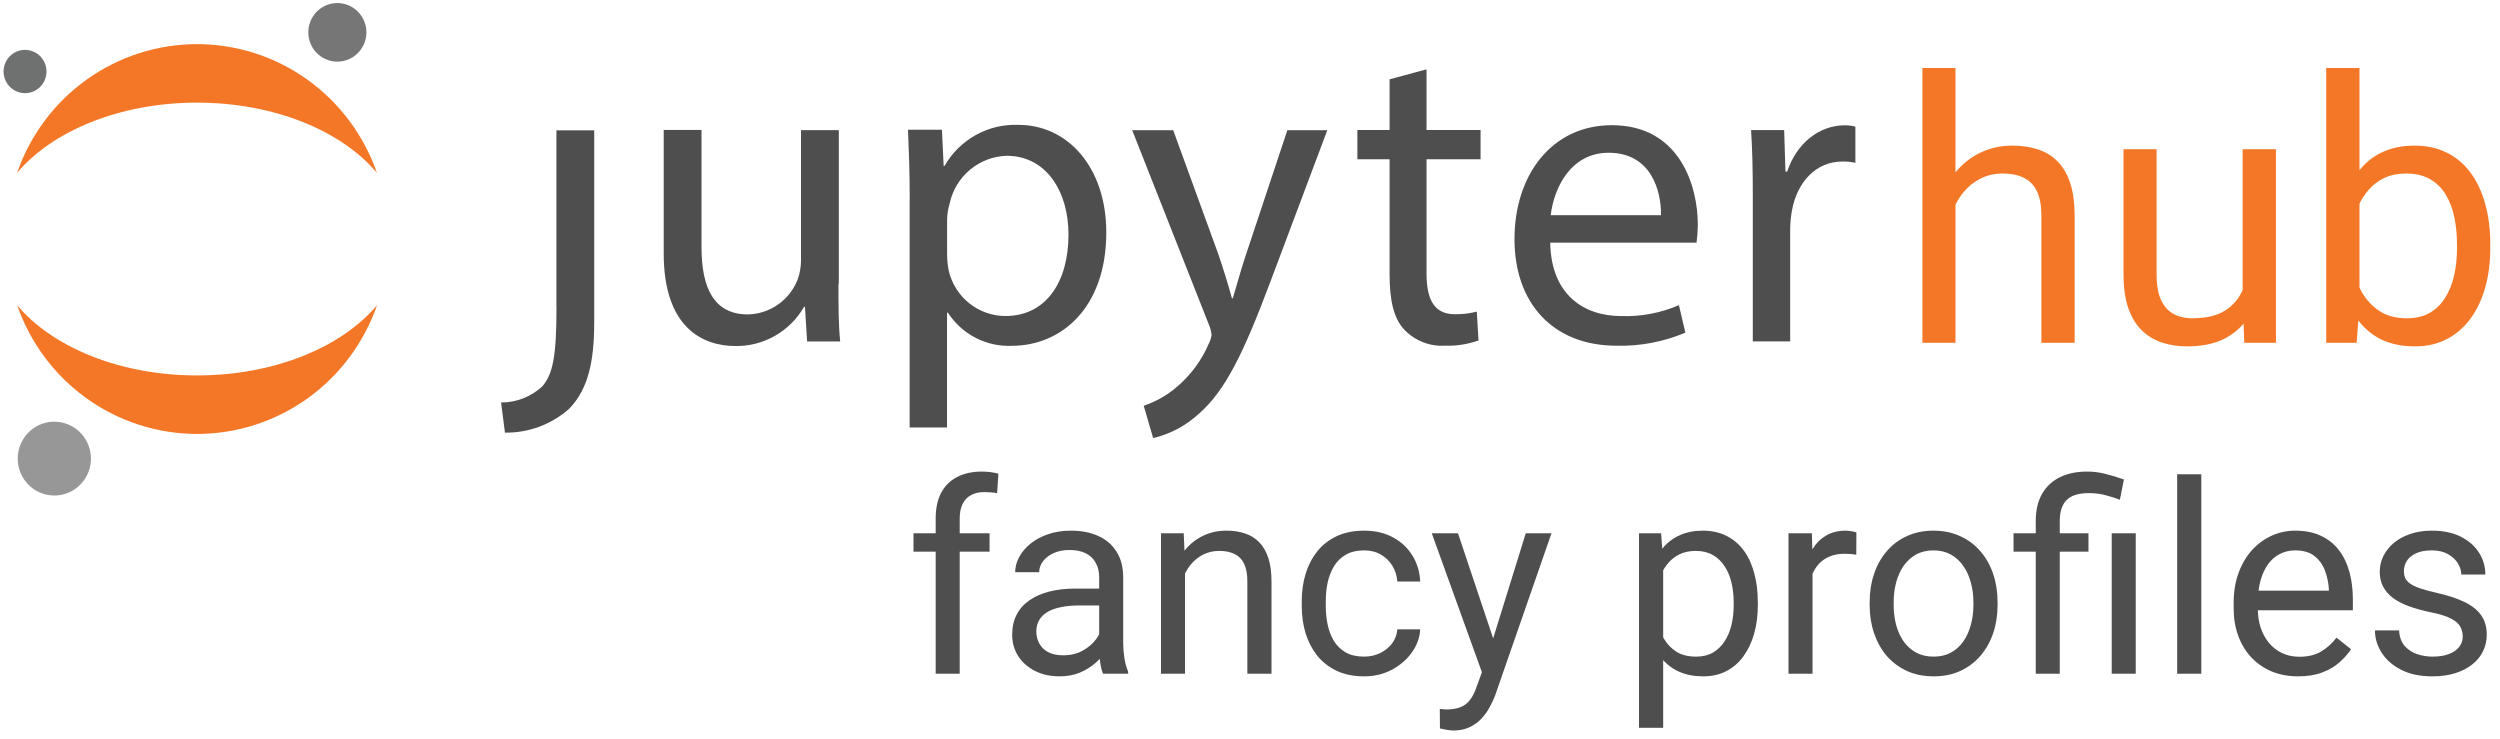 <svg width="423" height="125" viewBox="0 0 423 125" fill="none" xmlns="http://www.w3.org/2000/svg">
<g clip-path="url(#clip0_1469_2)">
<path d="M94.16 51.929C94.16 60.506 93.506 63.306 91.761 65.374C89.857 67.133 87.366 68.107 84.783 68.101L85.438 73.203C89.441 73.258 93.322 71.811 96.326 69.142C99.451 65.887 100.542 61.386 100.542 54.48V22.05H94.145V51.973L94.16 51.929Z" fill="#4E4E4E"/>
<path d="M141.869 48.021C141.869 51.716 141.869 54.971 142.16 57.771H136.563L136.199 51.907H136.054C134.876 53.956 133.177 55.652 131.133 56.819C129.089 57.987 126.773 58.584 124.424 58.548C118.9 58.548 112.3 55.44 112.3 42.89V21.983H118.696V41.82C118.696 48.623 120.732 53.197 126.532 53.197C128.352 53.163 130.121 52.589 131.618 51.546C133.115 50.502 134.274 49.037 134.949 47.332C135.337 46.267 135.534 45.14 135.531 44.004V22.013H141.927V48.021H141.869Z" fill="#4E4E4E"/>
<path d="M153.924 33.677C153.924 29.103 153.779 25.408 153.633 21.948H159.376L159.666 28.076H159.812C161.068 25.881 162.895 24.073 165.096 22.848C167.297 21.623 169.788 21.028 172.299 21.127C180.789 21.127 187.185 28.458 187.185 39.307C187.185 52.165 179.495 58.513 171.194 58.513C169.064 58.603 166.946 58.133 165.05 57.148C163.154 56.164 161.544 54.699 160.379 52.898H160.233V72.324H153.91V33.618L153.924 33.677ZM160.248 43.207C160.265 44.098 160.362 44.987 160.539 45.861C161.06 48.028 162.287 49.956 164.024 51.335C165.761 52.715 167.908 53.467 170.119 53.469C176.879 53.469 180.789 47.854 180.789 39.659C180.789 32.489 177.082 26.361 170.337 26.361C168.068 26.425 165.886 27.252 164.137 28.71C162.388 30.169 161.173 32.175 160.684 34.41C160.428 35.273 160.281 36.164 160.248 37.064V43.192V43.207Z" fill="#4E4E4E"/>
<path d="M198.501 22.017L206.191 43.143C206.991 45.504 207.863 48.319 208.444 50.474H208.59C209.244 48.333 209.971 45.592 210.843 43.011L217.821 22.031H224.581L215.001 47.527C210.421 59.784 207.31 66.073 202.949 69.915C200.746 71.982 198.044 73.432 195.114 74.122L193.515 68.654C195.565 67.965 197.465 66.885 199.111 65.472C201.438 63.512 203.279 61.032 204.49 58.23C204.749 57.746 204.921 57.22 204.999 56.676C204.942 56.089 204.794 55.516 204.563 54.975L191.567 22.031H198.544L198.501 22.017Z" fill="#4E4E4E"/>
<path d="M241.369 11.733V21.996H250.513V26.952H241.369V46.216C241.369 50.615 242.605 53.166 246.167 53.166C247.416 53.185 248.663 53.037 249.874 52.726L250.164 57.608C248.345 58.254 246.422 58.553 244.495 58.488C243.216 58.567 241.936 58.364 240.744 57.893C239.551 57.422 238.475 56.694 237.59 55.761C235.772 53.84 235.118 50.659 235.118 46.451V26.952H229.667V21.996H235.118V13.419L241.369 11.733Z" fill="#4E4E4E"/>
<path d="M262.298 41.064C262.443 49.86 267.967 53.482 274.349 53.482C277.685 53.587 281.005 52.957 284.074 51.634L285.165 56.282C281.487 57.84 277.523 58.594 273.535 58.496C262.719 58.496 256.25 51.253 256.25 40.463C256.25 29.672 262.501 21.183 272.735 21.183C284.205 21.183 287.273 31.446 287.273 38.029C287.262 39.044 287.189 40.058 287.055 41.064H262.341H262.298ZM281.036 36.416C281.109 32.282 279.364 25.846 272.183 25.846C265.714 25.846 262.894 31.901 262.385 36.416H281.051H281.036Z" fill="#4E4E4E"/>
<path d="M296.574 33.164C296.574 28.956 296.501 25.335 296.283 22.007H301.88L302.098 29.03H302.389C303.988 24.221 307.84 21.201 312.114 21.201C312.727 21.192 313.338 21.266 313.932 21.421V27.549C313.216 27.392 312.484 27.318 311.751 27.329C307.244 27.329 304.061 30.804 303.189 35.671C303.009 36.673 302.911 37.688 302.898 38.706V57.766H296.574V33.164Z" fill="#4E4E4E"/>
<path d="M61.989 5.257C62.032 6.236 61.785 7.206 61.28 8.044C60.776 8.882 60.036 9.55 59.155 9.964C58.274 10.378 57.291 10.519 56.33 10.37C55.37 10.22 54.474 9.786 53.758 9.123C53.042 8.461 52.537 7.598 52.307 6.646C52.076 5.694 52.131 4.694 52.465 3.773C52.798 2.852 53.395 2.051 54.179 1.473C54.964 0.894 55.901 0.563 56.872 0.521C58.173 0.466 59.443 0.933 60.402 1.821C61.362 2.709 61.933 3.945 61.989 5.257Z" fill="#767677"/>
<path d="M33.341 63.523C20.258 63.523 8.831 58.729 2.9 51.633C5.109 58.001 9.226 63.518 14.681 67.422C20.136 71.325 26.66 73.422 33.348 73.422C40.037 73.422 46.56 71.325 52.016 67.422C57.471 63.518 61.588 58.001 63.797 51.633C57.851 58.729 46.425 63.523 33.341 63.523Z" fill="#F37726"/>
<path d="M33.339 17.366C46.422 17.366 57.849 22.16 63.78 29.256C61.571 22.888 57.454 17.371 51.999 13.467C46.544 9.564 40.02 7.467 33.332 7.467C26.643 7.467 20.119 9.564 14.664 13.467C9.209 17.371 5.092 22.888 2.883 29.256C8.829 22.174 20.255 17.366 33.339 17.366Z" fill="#F37726"/>
<path d="M15.38 77.322C15.434 78.557 15.123 79.78 14.487 80.837C13.851 81.894 12.918 82.736 11.807 83.258C10.696 83.779 9.456 83.957 8.245 83.768C7.034 83.579 5.906 83.031 5.003 82.195C4.101 81.359 3.464 80.271 3.175 79.07C2.886 77.869 2.956 76.608 3.378 75.448C3.799 74.287 4.553 73.279 5.543 72.55C6.533 71.822 7.715 71.406 8.94 71.355C10.578 71.288 12.176 71.878 13.383 72.996C14.59 74.115 15.308 75.671 15.38 77.322Z" fill="#989798"/>
<path d="M4.391 15.761C3.673 15.792 2.961 15.607 2.347 15.231C1.732 14.854 1.242 14.302 0.939 13.644C0.636 12.987 0.533 12.253 0.643 11.536C0.753 10.82 1.072 10.152 1.559 9.618C2.045 9.084 2.678 8.708 3.377 8.537C4.076 8.366 4.809 8.408 5.485 8.657C6.16 8.907 6.747 9.353 7.17 9.939C7.594 10.524 7.836 11.224 7.866 11.949C7.905 12.918 7.561 13.865 6.91 14.579C6.259 15.294 5.353 15.719 4.391 15.761Z" fill="#6F7070"/>
<path d="M330.869 11.5V58H325.269V11.5H330.869ZM329.537 40.381L327.206 40.29C327.226 38.05 327.559 35.981 328.205 34.084C328.851 32.167 329.759 30.502 330.93 29.089C332.1 27.676 333.493 26.586 335.107 25.819C336.742 25.032 338.549 24.639 340.526 24.639C342.141 24.639 343.594 24.861 344.886 25.305C346.177 25.729 347.277 26.415 348.186 27.363C349.114 28.312 349.82 29.543 350.305 31.057C350.789 32.55 351.031 34.377 351.031 36.536V58H345.4V36.476C345.4 34.76 345.148 33.388 344.644 32.358C344.139 31.309 343.402 30.552 342.434 30.088C341.465 29.604 340.274 29.361 338.861 29.361C337.469 29.361 336.197 29.654 335.047 30.239C333.917 30.825 332.938 31.632 332.11 32.661C331.303 33.69 330.667 34.871 330.203 36.203C329.759 37.515 329.537 38.908 329.537 40.381ZM379.458 50.432V25.244H385.089V58H379.73L379.458 50.432ZM380.518 43.529L382.849 43.469C382.849 45.648 382.617 47.667 382.152 49.523C381.708 51.36 380.982 52.954 379.973 54.307C378.964 55.659 377.642 56.718 376.007 57.485C374.372 58.232 372.384 58.605 370.043 58.605C368.449 58.605 366.985 58.373 365.653 57.909C364.341 57.445 363.211 56.728 362.263 55.76C361.314 54.791 360.577 53.53 360.053 51.976C359.548 50.422 359.296 48.555 359.296 46.375V25.244H364.896V46.435C364.896 47.909 365.058 49.13 365.381 50.099C365.724 51.047 366.178 51.804 366.743 52.369C367.328 52.914 367.974 53.297 368.681 53.52C369.407 53.742 370.154 53.852 370.921 53.852C373.302 53.852 375.189 53.398 376.582 52.49C377.975 51.562 378.974 50.321 379.579 48.767C380.205 47.192 380.518 45.447 380.518 43.529ZM393.596 11.5H399.227V51.643L398.742 58H393.596V11.5ZM421.356 41.35V41.985C421.356 44.367 421.074 46.577 420.509 48.615C419.944 50.633 419.116 52.389 418.026 53.883C416.937 55.376 415.604 56.537 414.03 57.364C412.456 58.192 410.65 58.605 408.611 58.605C406.533 58.605 404.706 58.252 403.132 57.546C401.578 56.819 400.266 55.78 399.196 54.428C398.127 53.075 397.269 51.441 396.623 49.523C395.997 47.606 395.563 45.447 395.321 43.045V40.26C395.563 37.838 395.997 35.668 396.623 33.751C397.269 31.834 398.127 30.199 399.196 28.847C400.266 27.474 401.578 26.435 403.132 25.729C404.686 25.002 406.492 24.639 408.551 24.639C410.609 24.639 412.436 25.042 414.03 25.85C415.625 26.637 416.957 27.767 418.026 29.24C419.116 30.713 419.944 32.48 420.509 34.538C421.074 36.577 421.356 38.847 421.356 41.35ZM415.726 41.985V41.35C415.726 39.715 415.574 38.181 415.271 36.748C414.969 35.295 414.484 34.023 413.818 32.934C413.152 31.824 412.274 30.956 411.185 30.33C410.095 29.684 408.753 29.361 407.158 29.361C405.745 29.361 404.514 29.604 403.465 30.088C402.436 30.572 401.558 31.228 400.831 32.056C400.104 32.863 399.509 33.791 399.045 34.841C398.601 35.87 398.268 36.94 398.046 38.05V45.346C398.369 46.758 398.894 48.121 399.62 49.433C400.367 50.724 401.356 51.784 402.587 52.611C403.838 53.439 405.382 53.852 407.219 53.852C408.732 53.852 410.024 53.55 411.094 52.944C412.184 52.319 413.062 51.461 413.728 50.371C414.414 49.281 414.918 48.02 415.241 46.587C415.564 45.154 415.726 43.62 415.726 41.985Z" fill="#F37726"/>
<path d="M162.382 114H158.317V87.721C158.317 86.007 158.625 84.564 159.24 83.392C159.87 82.206 160.771 81.312 161.943 80.711C163.115 80.096 164.506 79.789 166.118 79.789C166.586 79.789 167.055 79.818 167.524 79.876C168.007 79.935 168.476 80.023 168.93 80.14L168.71 83.458C168.403 83.385 168.051 83.334 167.656 83.304C167.275 83.275 166.894 83.26 166.513 83.26C165.649 83.26 164.902 83.436 164.272 83.788C163.657 84.124 163.188 84.623 162.866 85.282C162.543 85.941 162.382 86.754 162.382 87.721V114ZM167.436 90.226V93.346H154.56V90.226H167.436ZM185.981 109.935V97.696C185.981 96.759 185.791 95.946 185.41 95.257C185.043 94.554 184.487 94.012 183.74 93.631C182.993 93.251 182.07 93.06 180.971 93.06C179.946 93.06 179.045 93.236 178.269 93.587C177.507 93.939 176.906 94.4 176.467 94.972C176.042 95.543 175.83 96.158 175.83 96.817H171.765C171.765 95.968 171.984 95.126 172.424 94.29C172.863 93.456 173.493 92.701 174.313 92.027C175.148 91.339 176.145 90.797 177.302 90.401C178.474 89.991 179.777 89.786 181.213 89.786C182.941 89.786 184.465 90.079 185.783 90.665C187.116 91.251 188.156 92.137 188.903 93.324C189.665 94.496 190.046 95.968 190.046 97.74V108.814C190.046 109.605 190.112 110.448 190.244 111.341C190.39 112.235 190.603 113.004 190.881 113.648V114H186.64C186.435 113.531 186.274 112.909 186.157 112.132C186.04 111.341 185.981 110.609 185.981 109.935ZM186.684 99.586L186.728 102.442H182.619C181.462 102.442 180.429 102.538 179.521 102.728C178.613 102.904 177.851 103.175 177.236 103.541C176.621 103.907 176.152 104.369 175.83 104.925C175.507 105.467 175.346 106.104 175.346 106.837C175.346 107.584 175.515 108.265 175.852 108.88C176.188 109.496 176.694 109.986 177.368 110.353C178.056 110.704 178.898 110.88 179.895 110.88C181.14 110.88 182.238 110.616 183.19 110.089C184.143 109.562 184.897 108.917 185.454 108.155C186.025 107.394 186.333 106.654 186.376 105.936L188.112 107.892C188.01 108.507 187.731 109.188 187.277 109.935C186.823 110.682 186.215 111.4 185.454 112.088C184.707 112.762 183.813 113.326 182.773 113.78C181.748 114.22 180.59 114.439 179.301 114.439C177.69 114.439 176.276 114.125 175.061 113.495C173.859 112.865 172.922 112.022 172.248 110.968C171.589 109.898 171.259 108.705 171.259 107.386C171.259 106.112 171.508 104.991 172.006 104.024C172.504 103.043 173.222 102.23 174.16 101.585C175.097 100.926 176.225 100.428 177.543 100.091C178.862 99.754 180.334 99.586 181.96 99.586H186.684ZM200.505 95.301V114H196.44V90.226H200.285L200.505 95.301ZM199.538 101.212L197.846 101.146C197.861 99.52 198.103 98.019 198.571 96.642C199.04 95.25 199.699 94.041 200.549 93.016C201.398 91.991 202.409 91.2 203.581 90.643C204.768 90.072 206.079 89.786 207.514 89.786C208.686 89.786 209.741 89.947 210.678 90.269C211.616 90.577 212.414 91.075 213.073 91.764C213.747 92.452 214.26 93.346 214.611 94.444C214.963 95.528 215.139 96.854 215.139 98.421V114H211.052V98.377C211.052 97.132 210.869 96.136 210.502 95.389C210.136 94.627 209.602 94.078 208.898 93.741C208.195 93.39 207.331 93.214 206.306 93.214C205.295 93.214 204.372 93.426 203.537 93.851C202.717 94.276 202.006 94.862 201.406 95.609C200.82 96.356 200.358 97.213 200.021 98.18C199.699 99.132 199.538 100.143 199.538 101.212ZM230.827 111.1C231.794 111.1 232.688 110.902 233.508 110.506C234.328 110.111 235.002 109.569 235.529 108.88C236.057 108.177 236.357 107.379 236.43 106.485H240.297C240.224 107.892 239.748 109.203 238.869 110.418C238.005 111.62 236.87 112.594 235.463 113.341C234.057 114.073 232.512 114.439 230.827 114.439C229.04 114.439 227.48 114.125 226.147 113.495C224.829 112.865 223.73 112 222.851 110.902C221.987 109.803 221.335 108.543 220.896 107.123C220.471 105.687 220.258 104.171 220.258 102.574V101.651C220.258 100.055 220.471 98.546 220.896 97.125C221.335 95.689 221.987 94.422 222.851 93.324C223.73 92.225 224.829 91.361 226.147 90.731C227.48 90.101 229.04 89.786 230.827 89.786C232.688 89.786 234.313 90.167 235.705 90.929C237.097 91.676 238.188 92.701 238.979 94.005C239.785 95.294 240.224 96.759 240.297 98.399H236.43C236.357 97.418 236.079 96.532 235.595 95.741C235.126 94.95 234.482 94.32 233.662 93.851C232.856 93.368 231.911 93.126 230.827 93.126C229.582 93.126 228.535 93.375 227.685 93.873C226.85 94.356 226.184 95.016 225.686 95.851C225.202 96.671 224.851 97.586 224.631 98.597C224.426 99.593 224.323 100.611 224.323 101.651V102.574C224.323 103.614 224.426 104.64 224.631 105.65C224.836 106.661 225.18 107.577 225.664 108.397C226.162 109.217 226.828 109.876 227.663 110.375C228.513 110.858 229.567 111.1 230.827 111.1ZM251.547 111.539L258.161 90.226H262.512L252.976 117.669C252.756 118.255 252.463 118.885 252.097 119.559C251.745 120.248 251.291 120.899 250.734 121.515C250.178 122.13 249.504 122.628 248.713 123.009C247.937 123.404 247.006 123.602 245.922 123.602C245.6 123.602 245.19 123.558 244.692 123.47C244.194 123.382 243.842 123.309 243.637 123.25L243.615 119.955C243.732 119.969 243.916 119.984 244.165 119.999C244.428 120.028 244.611 120.042 244.714 120.042C245.637 120.042 246.42 119.918 247.065 119.669C247.709 119.435 248.251 119.032 248.691 118.46C249.145 117.904 249.533 117.135 249.855 116.153L251.547 111.539ZM246.691 90.226L252.866 108.683L253.92 112.967L250.998 114.461L242.253 90.226H246.691ZM281.408 94.796V123.141H277.321V90.226H281.057L281.408 94.796ZM297.426 101.915V102.376C297.426 104.105 297.221 105.709 296.811 107.188C296.401 108.653 295.8 109.928 295.009 111.012C294.233 112.096 293.273 112.938 292.131 113.539C290.988 114.139 289.677 114.439 288.198 114.439C286.689 114.439 285.356 114.19 284.199 113.692C283.042 113.194 282.06 112.469 281.254 111.517C280.449 110.565 279.804 109.422 279.321 108.089C278.852 106.756 278.53 105.255 278.354 103.585V101.124C278.53 99.366 278.859 97.791 279.343 96.4C279.826 95.008 280.463 93.822 281.254 92.84C282.06 91.844 283.034 91.09 284.177 90.577C285.319 90.05 286.638 89.786 288.132 89.786C289.626 89.786 290.952 90.079 292.109 90.665C293.266 91.236 294.24 92.057 295.031 93.126C295.822 94.195 296.416 95.477 296.811 96.971C297.221 98.451 297.426 100.099 297.426 101.915ZM293.339 102.376V101.915C293.339 100.729 293.215 99.615 292.966 98.575C292.717 97.52 292.329 96.598 291.801 95.807C291.289 95.001 290.629 94.371 289.824 93.917C289.018 93.448 288.059 93.214 286.945 93.214C285.92 93.214 285.026 93.39 284.265 93.741C283.518 94.093 282.88 94.569 282.353 95.169C281.826 95.755 281.394 96.429 281.057 97.191C280.734 97.938 280.493 98.714 280.332 99.52V105.211C280.625 106.236 281.035 107.203 281.562 108.111C282.089 109.005 282.792 109.73 283.671 110.287C284.55 110.829 285.656 111.1 286.989 111.1C288.088 111.1 289.033 110.873 289.824 110.418C290.629 109.95 291.289 109.312 291.801 108.507C292.329 107.701 292.717 106.778 292.966 105.738C293.215 104.684 293.339 103.563 293.339 102.376ZM306.677 93.961V114H302.612V90.226H306.567L306.677 93.961ZM314.104 90.094L314.082 93.873C313.745 93.8 313.422 93.756 313.115 93.741C312.822 93.712 312.485 93.697 312.104 93.697C311.167 93.697 310.339 93.844 309.621 94.137C308.903 94.43 308.295 94.84 307.797 95.367C307.299 95.894 306.904 96.524 306.611 97.257C306.333 97.975 306.149 98.766 306.062 99.63L304.919 100.289C304.919 98.853 305.058 97.506 305.336 96.246C305.629 94.986 306.076 93.873 306.677 92.906C307.277 91.925 308.039 91.163 308.962 90.621C309.899 90.064 311.013 89.786 312.302 89.786C312.595 89.786 312.932 89.823 313.312 89.896C313.693 89.955 313.957 90.02 314.104 90.094ZM316.345 102.376V101.871C316.345 100.157 316.594 98.568 317.092 97.103C317.59 95.624 318.308 94.342 319.245 93.258C320.183 92.159 321.318 91.31 322.651 90.709C323.984 90.094 325.478 89.786 327.133 89.786C328.803 89.786 330.305 90.094 331.638 90.709C332.985 91.31 334.128 92.159 335.065 93.258C336.018 94.342 336.743 95.624 337.241 97.103C337.739 98.568 337.988 100.157 337.988 101.871V102.376C337.988 104.09 337.739 105.68 337.241 107.145C336.743 108.609 336.018 109.891 335.065 110.99C334.128 112.074 332.993 112.923 331.66 113.539C330.341 114.139 328.847 114.439 327.177 114.439C325.507 114.439 324.006 114.139 322.673 113.539C321.34 112.923 320.197 112.074 319.245 110.99C318.308 109.891 317.59 108.609 317.092 107.145C316.594 105.68 316.345 104.09 316.345 102.376ZM320.41 101.871V102.376C320.41 103.563 320.549 104.684 320.827 105.738C321.105 106.778 321.523 107.701 322.08 108.507C322.651 109.312 323.361 109.95 324.211 110.418C325.061 110.873 326.049 111.1 327.177 111.1C328.291 111.1 329.265 110.873 330.1 110.418C330.949 109.95 331.652 109.312 332.209 108.507C332.766 107.701 333.183 106.778 333.461 105.738C333.754 104.684 333.901 103.563 333.901 102.376V101.871C333.901 100.699 333.754 99.593 333.461 98.553C333.183 97.499 332.758 96.568 332.187 95.763C331.63 94.942 330.927 94.298 330.078 93.829C329.243 93.36 328.261 93.126 327.133 93.126C326.02 93.126 325.039 93.36 324.189 93.829C323.354 94.298 322.651 94.942 322.08 95.763C321.523 96.568 321.105 97.499 320.827 98.553C320.549 99.593 320.41 100.699 320.41 101.871ZM348.513 114H344.448V88.16C344.448 86.358 344.799 84.835 345.502 83.59C346.206 82.345 347.209 81.4 348.513 80.755C349.816 80.111 351.362 79.789 353.149 79.789C354.204 79.789 355.236 79.92 356.247 80.184C357.258 80.433 358.298 80.748 359.367 81.129L358.686 84.557C358.012 84.293 357.229 84.044 356.335 83.81C355.456 83.561 354.489 83.436 353.435 83.436C351.691 83.436 350.432 83.832 349.655 84.623C348.894 85.399 348.513 86.578 348.513 88.16V114ZM353.369 90.226V93.346H340.69V90.226H353.369ZM361.367 90.226V114H357.302V90.226H361.367ZM372.463 80.25V114H368.376V80.25H372.463ZM388.854 114.439C387.199 114.439 385.698 114.161 384.35 113.604C383.017 113.033 381.867 112.235 380.9 111.209C379.948 110.184 379.216 108.968 378.703 107.562C378.19 106.156 377.934 104.618 377.934 102.948V102.025C377.934 100.091 378.22 98.37 378.791 96.861C379.362 95.338 380.139 94.049 381.12 92.994C382.102 91.939 383.215 91.141 384.46 90.599C385.705 90.057 386.994 89.786 388.327 89.786C390.026 89.786 391.491 90.079 392.722 90.665C393.967 91.251 394.985 92.071 395.776 93.126C396.567 94.166 397.153 95.397 397.534 96.817C397.915 98.224 398.105 99.762 398.105 101.432V103.255H380.351V99.938H394.04V99.63C393.981 98.575 393.762 97.55 393.381 96.554C393.015 95.558 392.429 94.737 391.623 94.093C390.817 93.448 389.719 93.126 388.327 93.126C387.404 93.126 386.555 93.324 385.778 93.719C385.002 94.1 384.335 94.671 383.779 95.433C383.222 96.195 382.79 97.125 382.482 98.224C382.175 99.322 382.021 100.589 382.021 102.025V102.948C382.021 104.076 382.175 105.138 382.482 106.134C382.805 107.115 383.266 107.979 383.867 108.727C384.482 109.474 385.222 110.06 386.086 110.484C386.965 110.909 387.961 111.122 389.074 111.122C390.51 111.122 391.726 110.829 392.722 110.243C393.718 109.657 394.589 108.873 395.336 107.892L397.797 109.847C397.285 110.624 396.633 111.363 395.842 112.066C395.051 112.77 394.077 113.341 392.919 113.78C391.777 114.22 390.422 114.439 388.854 114.439ZM416.694 107.694C416.694 107.108 416.562 106.566 416.298 106.068C416.049 105.555 415.529 105.094 414.738 104.684C413.962 104.259 412.79 103.893 411.223 103.585C409.904 103.307 408.71 102.977 407.641 102.596C406.586 102.215 405.686 101.754 404.938 101.212C404.206 100.67 403.642 100.033 403.247 99.3C402.851 98.568 402.653 97.711 402.653 96.73C402.653 95.792 402.858 94.906 403.269 94.071C403.693 93.236 404.287 92.496 405.048 91.852C405.825 91.207 406.755 90.702 407.839 90.335C408.923 89.969 410.131 89.786 411.464 89.786C413.369 89.786 414.995 90.123 416.342 90.797C417.69 91.471 418.723 92.372 419.44 93.499C420.158 94.613 420.517 95.851 420.517 97.213H416.452C416.452 96.554 416.254 95.916 415.859 95.301C415.478 94.671 414.914 94.151 414.167 93.741C413.435 93.331 412.534 93.126 411.464 93.126C410.336 93.126 409.421 93.302 408.718 93.653C408.029 93.99 407.524 94.422 407.202 94.95C406.894 95.477 406.74 96.034 406.74 96.62C406.74 97.059 406.813 97.455 406.96 97.806C407.121 98.143 407.399 98.458 407.795 98.751C408.19 99.029 408.747 99.293 409.465 99.542C410.183 99.791 411.098 100.04 412.211 100.289C414.16 100.729 415.764 101.256 417.023 101.871C418.283 102.486 419.221 103.241 419.836 104.134C420.451 105.028 420.759 106.112 420.759 107.386C420.759 108.426 420.539 109.378 420.1 110.243C419.675 111.107 419.052 111.854 418.232 112.484C417.426 113.099 416.459 113.583 415.332 113.934C414.218 114.271 412.966 114.439 411.574 114.439C409.479 114.439 407.707 114.066 406.257 113.319C404.807 112.572 403.708 111.605 402.961 110.418C402.214 109.232 401.84 107.979 401.84 106.661H405.927C405.986 107.774 406.308 108.661 406.894 109.32C407.48 109.964 408.198 110.426 409.047 110.704C409.897 110.968 410.739 111.1 411.574 111.1C412.688 111.1 413.618 110.953 414.365 110.66C415.126 110.367 415.705 109.964 416.101 109.452C416.496 108.939 416.694 108.353 416.694 107.694Z" fill="#4E4E4E"/>
</g>
<defs>
<clipPath id="clip0_1469_2">
<rect width="423" height="125" fill="white"/>
</clipPath>
</defs>
</svg>
